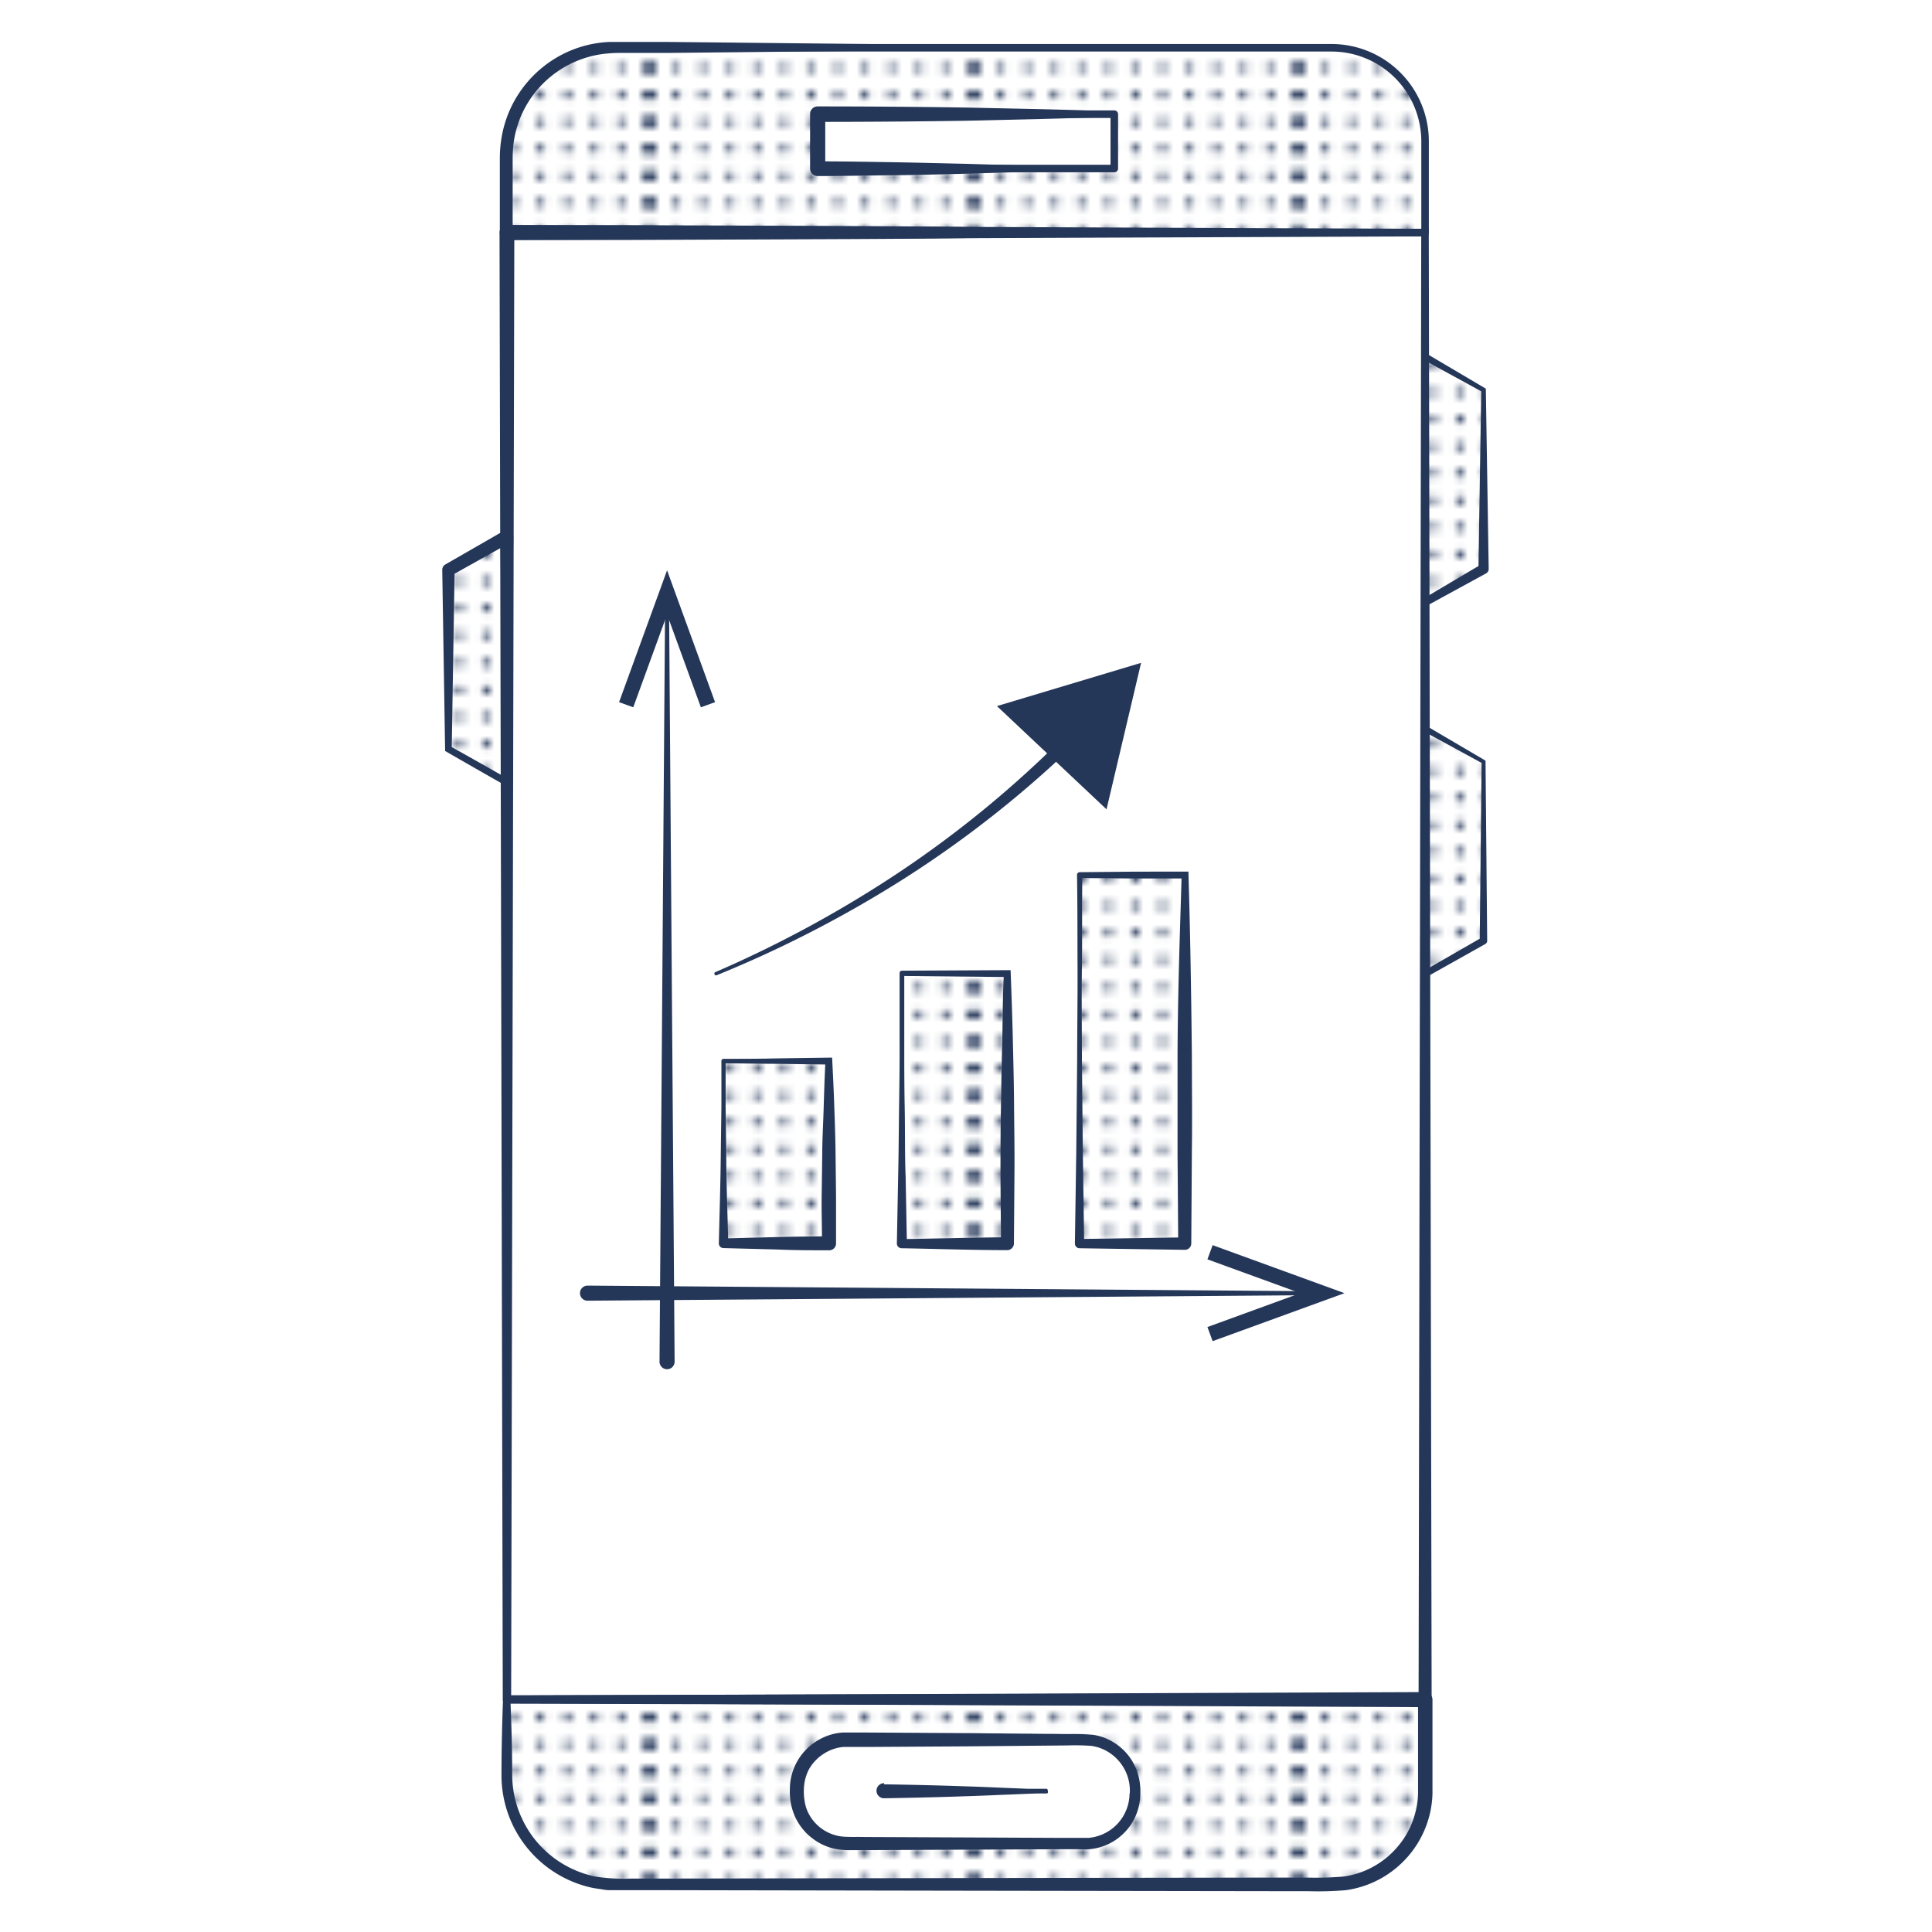 <svg id="Layer_1" data-name="Layer 1" xmlns="http://www.w3.org/2000/svg" xmlns:xlink="http://www.w3.org/1999/xlink" viewBox="0 0 256 256"><defs><style>.cls-1,.cls-6{fill:none;}.cls-2{fill:#253759;}.cls-3{clip-path:url(#clip-path);}.cls-4{clip-path:url(#clip-path-2);}.cls-5{fill:url(#New_Pattern_Swatch_1);}.cls-6{stroke:#253759;stroke-linecap:round;stroke-linejoin:round;}</style><clipPath id="clip-path"><rect class="cls-1" x="42.85" width="43" height="43"/></clipPath><clipPath id="clip-path-2"><rect class="cls-1" x="-0.05" width="43" height="43"/></clipPath><pattern id="New_Pattern_Swatch_1" data-name="New Pattern Swatch 1" width="42.9" height="43" patternTransform="translate(0 387)" patternUnits="userSpaceOnUse" viewBox="0 0 42.9 43"><rect class="cls-1" width="42.9" height="43"/><circle class="cls-2" cx="42.91" cy="1.85" r="0.57"/><circle class="cls-2" cx="42.91" cy="5.42" r="0.57"/><circle class="cls-2" cx="42.91" cy="8.99" r="0.57"/><circle class="cls-2" cx="42.91" cy="12.57" r="0.57"/><circle class="cls-2" cx="42.91" cy="16.14" r="0.57"/><circle class="cls-2" cx="42.91" cy="19.71" r="0.57"/><circle class="cls-2" cx="42.91" cy="23.29" r="0.57"/><circle class="cls-2" cx="42.91" cy="26.86" r="0.57"/><circle class="cls-2" cx="42.91" cy="30.43" r="0.57"/><circle class="cls-2" cx="42.91" cy="34.01" r="0.57"/><circle class="cls-2" cx="42.91" cy="37.58" r="0.57"/><circle class="cls-2" cx="42.91" cy="41.15" r="0.57"/><circle class="cls-2" cx="42.89" cy="1.85" r="0.57"/><circle class="cls-2" cx="42.89" cy="5.42" r="0.57"/><circle class="cls-2" cx="42.89" cy="8.99" r="0.57"/><circle class="cls-2" cx="42.89" cy="12.57" r="0.57"/><circle class="cls-2" cx="42.89" cy="16.14" r="0.57"/><circle class="cls-2" cx="42.89" cy="19.71" r="0.57"/><circle class="cls-2" cx="42.89" cy="23.29" r="0.57"/><circle class="cls-2" cx="42.89" cy="26.86" r="0.57"/><circle class="cls-2" cx="42.89" cy="30.43" r="0.57"/><circle class="cls-2" cx="42.89" cy="34.01" r="0.57"/><circle class="cls-2" cx="42.89" cy="37.58" r="0.57"/><circle class="cls-2" cx="42.89" cy="41.15" r="0.57"/><g class="cls-3"><circle class="cls-2" cx="42.81" cy="1.85" r="0.57"/><circle class="cls-2" cx="42.81" cy="5.42" r="0.57"/><circle class="cls-2" cx="42.81" cy="8.99" r="0.57"/><circle class="cls-2" cx="42.81" cy="12.57" r="0.57"/><circle class="cls-2" cx="42.81" cy="16.14" r="0.57"/><circle class="cls-2" cx="42.81" cy="19.71" r="0.57"/><circle class="cls-2" cx="42.81" cy="23.29" r="0.57"/><circle class="cls-2" cx="42.81" cy="26.86" r="0.57"/><circle class="cls-2" cx="42.81" cy="30.43" r="0.57"/><circle class="cls-2" cx="42.81" cy="34.01" r="0.57"/><circle class="cls-2" cx="42.81" cy="37.58" r="0.57"/><circle class="cls-2" cx="42.81" cy="41.15" r="0.57"/><circle class="cls-2" cx="42.79" cy="1.85" r="0.57"/><circle class="cls-2" cx="42.79" cy="5.42" r="0.57"/><circle class="cls-2" cx="42.79" cy="8.99" r="0.57"/><circle class="cls-2" cx="42.79" cy="12.57" r="0.57"/><circle class="cls-2" cx="42.79" cy="16.14" r="0.57"/><circle class="cls-2" cx="42.79" cy="19.71" r="0.57"/><circle class="cls-2" cx="42.79" cy="23.29" r="0.57"/><circle class="cls-2" cx="42.79" cy="26.86" r="0.57"/><circle class="cls-2" cx="42.79" cy="30.43" r="0.57"/><circle class="cls-2" cx="42.79" cy="34.01" r="0.57"/><circle class="cls-2" cx="42.79" cy="37.58" r="0.57"/><circle class="cls-2" cx="42.79" cy="41.15" r="0.57"/></g><circle class="cls-2" cx="42.91" cy="1.85" r="0.57"/><circle class="cls-2" cx="42.91" cy="5.42" r="0.57"/><circle class="cls-2" cx="42.91" cy="8.99" r="0.57"/><circle class="cls-2" cx="42.91" cy="12.57" r="0.57"/><circle class="cls-2" cx="42.91" cy="16.14" r="0.57"/><circle class="cls-2" cx="42.91" cy="19.71" r="0.57"/><circle class="cls-2" cx="42.91" cy="23.29" r="0.57"/><circle class="cls-2" cx="42.91" cy="26.86" r="0.57"/><circle class="cls-2" cx="42.91" cy="30.43" r="0.57"/><circle class="cls-2" cx="42.91" cy="34.01" r="0.57"/><circle class="cls-2" cx="42.91" cy="37.58" r="0.57"/><circle class="cls-2" cx="42.91" cy="41.15" r="0.57"/><circle class="cls-2" cx="0.01" cy="1.85" r="0.57"/><circle class="cls-2" cx="3.59" cy="1.85" r="0.57"/><circle class="cls-2" cx="7.16" cy="1.85" r="0.57"/><circle class="cls-2" cx="10.73" cy="1.85" r="0.57"/><circle class="cls-2" cx="0.01" cy="5.42" r="0.57"/><circle class="cls-2" cx="3.59" cy="5.42" r="0.57"/><circle class="cls-2" cx="7.16" cy="5.42" r="0.57"/><circle class="cls-2" cx="10.73" cy="5.42" r="0.57"/><circle class="cls-2" cx="0.01" cy="8.99" r="0.57"/><circle class="cls-2" cx="3.59" cy="8.99" r="0.57"/><circle class="cls-2" cx="7.16" cy="8.99" r="0.57"/><circle class="cls-2" cx="10.73" cy="8.99" r="0.57"/><circle class="cls-2" cx="0.01" cy="12.57" r="0.57"/><circle class="cls-2" cx="3.59" cy="12.57" r="0.57"/><circle class="cls-2" cx="7.16" cy="12.57" r="0.57"/><circle class="cls-2" cx="10.73" cy="12.57" r="0.57"/><circle class="cls-2" cx="0.01" cy="16.14" r="0.57"/><circle class="cls-2" cx="3.59" cy="16.14" r="0.57"/><circle class="cls-2" cx="7.16" cy="16.14" r="0.57"/><circle class="cls-2" cx="10.73" cy="16.14" r="0.57"/><circle class="cls-2" cx="0.01" cy="19.71" r="0.57"/><circle class="cls-2" cx="3.59" cy="19.71" r="0.57"/><circle class="cls-2" cx="7.16" cy="19.71" r="0.57"/><circle class="cls-2" cx="10.73" cy="19.71" r="0.57"/><circle class="cls-2" cx="14.3" cy="1.85" r="0.57"/><circle class="cls-2" cx="17.88" cy="1.85" r="0.57"/><circle class="cls-2" cx="21.45" cy="1.85" r="0.57"/><circle class="cls-2" cx="25.02" cy="1.85" r="0.57"/><circle class="cls-2" cx="28.6" cy="1.85" r="0.57"/><circle class="cls-2" cx="14.3" cy="5.42" r="0.57"/><circle class="cls-2" cx="17.88" cy="5.42" r="0.57"/><circle class="cls-2" cx="21.45" cy="5.42" r="0.57"/><circle class="cls-2" cx="25.02" cy="5.42" r="0.57"/><circle class="cls-2" cx="28.6" cy="5.42" r="0.57"/><circle class="cls-2" cx="14.3" cy="8.99" r="0.57"/><circle class="cls-2" cx="17.88" cy="8.99" r="0.57"/><circle class="cls-2" cx="21.45" cy="8.99" r="0.57"/><circle class="cls-2" cx="25.02" cy="8.99" r="0.57"/><circle class="cls-2" cx="28.6" cy="8.99" r="0.57"/><circle class="cls-2" cx="14.3" cy="12.57" r="0.57"/><circle class="cls-2" cx="17.88" cy="12.57" r="0.57"/><circle class="cls-2" cx="21.45" cy="12.57" r="0.57"/><circle class="cls-2" cx="25.02" cy="12.57" r="0.57"/><circle class="cls-2" cx="28.6" cy="12.57" r="0.57"/><circle class="cls-2" cx="14.3" cy="16.14" r="0.57"/><circle class="cls-2" cx="17.88" cy="16.14" r="0.57"/><circle class="cls-2" cx="21.45" cy="16.14" r="0.57"/><circle class="cls-2" cx="25.02" cy="16.14" r="0.57"/><circle class="cls-2" cx="28.6" cy="16.14" r="0.57"/><circle class="cls-2" cx="14.3" cy="19.71" r="0.57"/><circle class="cls-2" cx="17.88" cy="19.71" r="0.57"/><circle class="cls-2" cx="21.45" cy="19.71" r="0.57"/><circle class="cls-2" cx="25.02" cy="19.71" r="0.57"/><circle class="cls-2" cx="28.6" cy="19.71" r="0.57"/><circle class="cls-2" cx="32.17" cy="1.85" r="0.57"/><circle class="cls-2" cx="35.74" cy="1.85" r="0.57"/><circle class="cls-2" cx="39.31" cy="1.85" r="0.57"/><circle class="cls-2" cx="42.89" cy="1.85" r="0.57"/><circle class="cls-2" cx="32.17" cy="5.42" r="0.57"/><circle class="cls-2" cx="35.74" cy="5.42" r="0.57"/><circle class="cls-2" cx="39.31" cy="5.42" r="0.57"/><circle class="cls-2" cx="42.89" cy="5.42" r="0.57"/><circle class="cls-2" cx="32.17" cy="8.99" r="0.57"/><circle class="cls-2" cx="35.74" cy="8.99" r="0.57"/><circle class="cls-2" cx="39.31" cy="8.99" r="0.57"/><circle class="cls-2" cx="42.89" cy="8.99" r="0.57"/><circle class="cls-2" cx="32.17" cy="12.57" r="0.57"/><circle class="cls-2" cx="35.74" cy="12.57" r="0.57"/><circle class="cls-2" cx="39.31" cy="12.57" r="0.57"/><circle class="cls-2" cx="42.89" cy="12.57" r="0.57"/><circle class="cls-2" cx="32.17" cy="16.14" r="0.57"/><circle class="cls-2" cx="35.74" cy="16.14" r="0.57"/><circle class="cls-2" cx="39.31" cy="16.14" r="0.57"/><circle class="cls-2" cx="42.89" cy="16.14" r="0.57"/><circle class="cls-2" cx="32.17" cy="19.71" r="0.57"/><circle class="cls-2" cx="35.74" cy="19.71" r="0.57"/><circle class="cls-2" cx="39.31" cy="19.71" r="0.57"/><circle class="cls-2" cx="42.89" cy="19.71" r="0.57"/><circle class="cls-2" cx="0.01" cy="23.29" r="0.57"/><circle class="cls-2" cx="3.59" cy="23.29" r="0.57"/><circle class="cls-2" cx="7.16" cy="23.29" r="0.57"/><circle class="cls-2" cx="10.73" cy="23.29" r="0.57"/><circle class="cls-2" cx="0.01" cy="26.86" r="0.57"/><circle class="cls-2" cx="3.59" cy="26.86" r="0.57"/><circle class="cls-2" cx="7.16" cy="26.86" r="0.57"/><circle class="cls-2" cx="10.73" cy="26.86" r="0.57"/><circle class="cls-2" cx="0.01" cy="30.43" r="0.57"/><circle class="cls-2" cx="3.59" cy="30.43" r="0.57"/><circle class="cls-2" cx="7.16" cy="30.43" r="0.57"/><circle class="cls-2" cx="10.73" cy="30.43" r="0.57"/><circle class="cls-2" cx="0.01" cy="34.01" r="0.57"/><circle class="cls-2" cx="3.59" cy="34.01" r="0.57"/><circle class="cls-2" cx="7.16" cy="34.01" r="0.57"/><circle class="cls-2" cx="10.73" cy="34.01" r="0.57"/><circle class="cls-2" cx="0.01" cy="37.58" r="0.57"/><circle class="cls-2" cx="3.59" cy="37.58" r="0.57"/><circle class="cls-2" cx="7.16" cy="37.58" r="0.57"/><circle class="cls-2" cx="10.73" cy="37.58" r="0.57"/><circle class="cls-2" cx="0.01" cy="41.15" r="0.57"/><circle class="cls-2" cx="3.59" cy="41.15" r="0.57"/><circle class="cls-2" cx="7.16" cy="41.15" r="0.57"/><circle class="cls-2" cx="10.73" cy="41.15" r="0.57"/><circle class="cls-2" cx="14.3" cy="23.29" r="0.57"/><circle class="cls-2" cx="17.88" cy="23.29" r="0.57"/><circle class="cls-2" cx="21.45" cy="23.29" r="0.57"/><circle class="cls-2" cx="25.02" cy="23.29" r="0.57"/><circle class="cls-2" cx="28.6" cy="23.29" r="0.57"/><circle class="cls-2" cx="14.3" cy="26.86" r="0.57"/><circle class="cls-2" cx="17.88" cy="26.86" r="0.57"/><circle class="cls-2" cx="21.45" cy="26.86" r="0.57"/><circle class="cls-2" cx="25.02" cy="26.86" r="0.57"/><circle class="cls-2" cx="28.6" cy="26.86" r="0.57"/><circle class="cls-2" cx="14.3" cy="30.43" r="0.57"/><circle class="cls-2" cx="17.88" cy="30.43" r="0.57"/><circle class="cls-2" cx="21.45" cy="30.43" r="0.57"/><circle class="cls-2" cx="25.02" cy="30.43" r="0.57"/><circle class="cls-2" cx="28.6" cy="30.43" r="0.57"/><circle class="cls-2" cx="14.3" cy="34.01" r="0.57"/><circle class="cls-2" cx="17.88" cy="34.01" r="0.57"/><circle class="cls-2" cx="21.45" cy="34.01" r="0.57"/><circle class="cls-2" cx="25.02" cy="34.01" r="0.57"/><circle class="cls-2" cx="28.6" cy="34.01" r="0.57"/><circle class="cls-2" cx="14.3" cy="37.58" r="0.57"/><circle class="cls-2" cx="17.88" cy="37.58" r="0.57"/><circle class="cls-2" cx="21.45" cy="37.58" r="0.57"/><circle class="cls-2" cx="25.02" cy="37.58" r="0.57"/><circle class="cls-2" cx="28.6" cy="37.58" r="0.57"/><circle class="cls-2" cx="14.3" cy="41.15" r="0.57"/><circle class="cls-2" cx="17.88" cy="41.15" r="0.57"/><circle class="cls-2" cx="21.45" cy="41.15" r="0.57"/><circle class="cls-2" cx="25.02" cy="41.15" r="0.57"/><circle class="cls-2" cx="28.6" cy="41.15" r="0.57"/><circle class="cls-2" cx="32.17" cy="23.29" r="0.57"/><circle class="cls-2" cx="35.74" cy="23.29" r="0.57"/><circle class="cls-2" cx="39.31" cy="23.29" r="0.57"/><circle class="cls-2" cx="42.89" cy="23.29" r="0.57"/><circle class="cls-2" cx="32.17" cy="26.86" r="0.57"/><circle class="cls-2" cx="35.74" cy="26.86" r="0.57"/><circle class="cls-2" cx="39.31" cy="26.86" r="0.57"/><circle class="cls-2" cx="42.89" cy="26.86" r="0.57"/><circle class="cls-2" cx="32.17" cy="30.43" r="0.57"/><circle class="cls-2" cx="35.74" cy="30.43" r="0.57"/><circle class="cls-2" cx="39.31" cy="30.43" r="0.57"/><circle class="cls-2" cx="42.89" cy="30.43" r="0.57"/><circle class="cls-2" cx="32.17" cy="34.01" r="0.57"/><circle class="cls-2" cx="35.74" cy="34.01" r="0.57"/><circle class="cls-2" cx="39.31" cy="34.01" r="0.57"/><circle class="cls-2" cx="42.89" cy="34.01" r="0.57"/><circle class="cls-2" cx="32.17" cy="37.58" r="0.57"/><circle class="cls-2" cx="35.74" cy="37.58" r="0.57"/><circle class="cls-2" cx="39.31" cy="37.58" r="0.57"/><circle class="cls-2" cx="42.89" cy="37.58" r="0.57"/><circle class="cls-2" cx="32.17" cy="41.15" r="0.57"/><circle class="cls-2" cx="35.74" cy="41.15" r="0.57"/><circle class="cls-2" cx="39.31" cy="41.15" r="0.57"/><circle class="cls-2" cx="42.89" cy="41.15" r="0.57"/><circle class="cls-2" cx="-0.01" cy="1.85" r="0.57"/><circle class="cls-2" cx="-0.01" cy="5.42" r="0.57"/><circle class="cls-2" cx="-0.01" cy="8.99" r="0.57"/><circle class="cls-2" cx="-0.01" cy="12.57" r="0.57"/><circle class="cls-2" cx="-0.01" cy="16.14" r="0.57"/><circle class="cls-2" cx="-0.01" cy="19.71" r="0.57"/><circle class="cls-2" cx="-0.01" cy="23.29" r="0.57"/><circle class="cls-2" cx="-0.01" cy="26.86" r="0.57"/><circle class="cls-2" cx="-0.01" cy="30.43" r="0.57"/><circle class="cls-2" cx="-0.01" cy="34.01" r="0.57"/><circle class="cls-2" cx="-0.01" cy="37.58" r="0.57"/><circle class="cls-2" cx="-0.01" cy="41.15" r="0.57"/><g class="cls-4"><circle class="cls-2" cx="-0.09" cy="1.85" r="0.57"/><circle class="cls-2" cx="-0.09" cy="5.42" r="0.57"/><circle class="cls-2" cx="-0.09" cy="8.99" r="0.57"/><circle class="cls-2" cx="-0.09" cy="12.57" r="0.57"/><circle class="cls-2" cx="-0.09" cy="16.14" r="0.57"/><circle class="cls-2" cx="-0.09" cy="19.71" r="0.57"/><circle class="cls-2" cx="-0.09" cy="23.29" r="0.57"/><circle class="cls-2" cx="-0.09" cy="26.86" r="0.57"/><circle class="cls-2" cx="-0.09" cy="30.43" r="0.57"/><circle class="cls-2" cx="-0.09" cy="34.01" r="0.57"/><circle class="cls-2" cx="-0.09" cy="37.58" r="0.57"/><circle class="cls-2" cx="-0.09" cy="41.15" r="0.57"/><circle class="cls-2" cx="-0.11" cy="1.85" r="0.57"/><circle class="cls-2" cx="-0.11" cy="5.42" r="0.57"/><circle class="cls-2" cx="-0.11" cy="8.99" r="0.57"/><circle class="cls-2" cx="-0.11" cy="12.57" r="0.57"/><circle class="cls-2" cx="-0.11" cy="16.14" r="0.57"/><circle class="cls-2" cx="-0.11" cy="19.71" r="0.57"/><circle class="cls-2" cx="-0.11" cy="23.29" r="0.57"/><circle class="cls-2" cx="-0.11" cy="26.86" r="0.57"/><circle class="cls-2" cx="-0.11" cy="30.43" r="0.57"/><circle class="cls-2" cx="-0.11" cy="34.01" r="0.57"/><circle class="cls-2" cx="-0.11" cy="37.58" r="0.57"/><circle class="cls-2" cx="-0.11" cy="41.15" r="0.57"/></g><circle class="cls-2" cx="0.01" cy="1.85" r="0.57"/><circle class="cls-2" cx="0.01" cy="5.42" r="0.57"/><circle class="cls-2" cx="0.01" cy="8.99" r="0.57"/><circle class="cls-2" cx="0.01" cy="12.57" r="0.57"/><circle class="cls-2" cx="0.01" cy="16.14" r="0.57"/><circle class="cls-2" cx="0.01" cy="19.71" r="0.57"/><circle class="cls-2" cx="0.01" cy="23.29" r="0.57"/><circle class="cls-2" cx="0.01" cy="26.86" r="0.57"/><circle class="cls-2" cx="0.01" cy="30.43" r="0.57"/><circle class="cls-2" cx="0.01" cy="34.01" r="0.57"/><circle class="cls-2" cx="0.01" cy="37.58" r="0.57"/><circle class="cls-2" cx="0.01" cy="41.15" r="0.57"/><circle class="cls-2" cx="-0.01" cy="1.85" r="0.57"/><circle class="cls-2" cx="-0.01" cy="5.42" r="0.57"/><circle class="cls-2" cx="-0.01" cy="8.99" r="0.57"/><circle class="cls-2" cx="-0.01" cy="12.57" r="0.57"/><circle class="cls-2" cx="-0.01" cy="16.14" r="0.57"/><circle class="cls-2" cx="-0.01" cy="19.71" r="0.57"/><circle class="cls-2" cx="-0.01" cy="23.29" r="0.57"/><circle class="cls-2" cx="-0.01" cy="26.86" r="0.57"/><circle class="cls-2" cx="-0.01" cy="30.43" r="0.57"/><circle class="cls-2" cx="-0.01" cy="34.01" r="0.57"/><circle class="cls-2" cx="-0.01" cy="37.58" r="0.57"/><circle class="cls-2" cx="-0.01" cy="41.15" r="0.57"/></pattern></defs><title>10-free-finance-icon</title><path class="cls-5" d="M67.16,225.19v10a14.49,14.49,0,0,0,14.48,14.48h94.78a12.41,12.41,0,0,0,12.41-12.41V225.19Zm83.24,12.47a6.67,6.67,0,0,1-6.67,6.66H112.26a6.67,6.67,0,0,1-6.67-6.66v-.46a6.67,6.67,0,0,1,6.67-6.66h31.47a6.67,6.67,0,0,1,6.67,6.66Z"/><path class="cls-2" d="M67.65,225.68c.13,3.21.22,6.31.22,9.46a13.8,13.8,0,0,0,11,13.51,24.24,24.24,0,0,0,4.8.27h5l39.77-.07,39.77-.06h5a44.62,44.62,0,0,0,4.84-.14,11.49,11.49,0,0,0,7.67-4.62,11.27,11.27,0,0,0,1.89-4.15,10.77,10.77,0,0,0,.29-2.27c0-.77,0-1.64,0-2.46l0-9.94,1,1Zm-1-1,122.16-.47a1,1,0,0,1,1,1h0l0,9.94c0,.84,0,1.63,0,2.51a13.17,13.17,0,0,1-.34,2.65,13.33,13.33,0,0,1-11.14,10.15,44.13,44.13,0,0,1-5.09.13h-5l-39.77-.06-39.77-.07h-5c-.84,0-1.63,0-2.51,0-.43,0-.87,0-1.3-.09l-1.29-.2a15.24,15.24,0,0,1-12.15-15C66.45,231.65,66.54,228.12,66.67,224.7Z"/><path class="cls-2" d="M151.1,237.66a7.67,7.67,0,0,1-.88,3.51,7.56,7.56,0,0,1-2.45,2.67,7.35,7.35,0,0,1-3.43,1.19c-.63.05-1.15,0-1.71,0H141l-13.21.06-13.22.06H112.9a10.1,10.1,0,0,1-1.78-.09,7.27,7.27,0,0,1-3.42-1.43,7.54,7.54,0,0,1-2.34-2.88,8.09,8.09,0,0,1-.7-3.6,7.54,7.54,0,0,1,3.43-6.37,7.5,7.5,0,0,1,3.54-1.21c.66,0,1.17,0,1.73,0H115l13.22.08,13.21.12a33.56,33.56,0,0,1,3.41.1,7.24,7.24,0,0,1,3.33,1.42,7.35,7.35,0,0,1,2.26,2.83A7.89,7.89,0,0,1,151.1,237.66Zm-1.4,0a6,6,0,0,0-2.38-5.19,5.84,5.84,0,0,0-2.69-1.13,30,30,0,0,0-3.19-.06l-13.21.12-13.22.08h-1.65c-.54,0-1.14,0-1.58,0a5.68,5.68,0,0,0-2.64.91,5.89,5.89,0,0,0-1.92,2,6,6,0,0,0-.7,2.72,6.88,6.88,0,0,0,.09,1.48A5.36,5.36,0,0,0,107,240a5.73,5.73,0,0,0,4.35,3.32c.88.13,2.1.06,3.17.09l13.22.06,13.21.06h1.65c.55,0,1.13,0,1.59,0a5.94,5.94,0,0,0,5.48-5.9Z"/><path class="cls-6" d="M176.42,6.33H81.64A14.49,14.49,0,0,0,67.16,20.81v10H188.83V18.74A12.41,12.41,0,0,0,176.42,6.33Zm-28.77,16h-39.3V15.13h39.3Z"/><polygon class="cls-5" points="196.58 100.94 188.83 96.54 188.83 129.06 196.58 124.66 196.58 100.94"/><path class="cls-2" d="M196.32,101.09l-7.69-4.19.62-.36,0,32.52-.65-.38,7.72-4.44-.25.42Zm.52-.3.22,23.87a.47.47,0,0,1-.24.42l-7.77,4.36a.44.44,0,0,1-.6-.17.39.39,0,0,1-.06-.21l0-32.52h0a.41.41,0,0,1,.41-.41.39.39,0,0,1,.21.06Z"/><polygon class="cls-5" points="196.58 51.67 188.83 47.27 188.83 79.79 196.58 75.39 196.58 51.67"/><path class="cls-2" d="M196.27,51.85l-7.66-4.19.66-.39.09,32.52-.79-.45,7.67-4.54-.34.59Zm.61-.35.38,23.89a.66.66,0,0,1-.35.59l-7.82,4.27h0a.54.54,0,0,1-.71-.21.58.58,0,0,1-.06-.26l.08-32.52h0a.44.44,0,0,1,.44-.44.4.4,0,0,1,.22.06Z"/><polygon class="cls-5" points="59.42 99.27 67.17 103.67 67.17 71.15 59.42 75.55 59.42 99.27"/><path class="cls-2" d="M59.86,99c2.53,1.4,5,2.81,7.54,4.25l-.7.41-.4-32.52,1.3.76-7.77,4.35.41-.71Zm-.88.51-.38-24a.82.82,0,0,1,.4-.71h0l7.72-4.44h0a.87.87,0,0,1,1.3.76l-.4,32.52a.47.47,0,0,1-.47.47.52.52,0,0,1-.23-.06Q63,101.83,59,99.52Z"/><path class="cls-2" d="M117.14,236.43c3.62.06,7.24.14,10.85.27,1.81.05,3.62.14,5.43.21l2.72.11,1.36,0,.67,0,.34,0h.17c.06,0,.12,0,.17.31s-.11.31-.17.31h-.17l-.34,0-.67,0-1.36.05-2.72.11c-1.81.07-3.62.16-5.43.21-3.61.13-7.23.21-10.85.27a1,1,0,1,1,0-2Z"/><path class="cls-5" d="M176.42,6.33H81.64A14.49,14.49,0,0,0,67.16,20.81v10H188.83V18.74A12.41,12.41,0,0,0,176.42,6.33Zm-28.77,16h-39.3V15.13h39.3Z"/><path class="cls-2" d="M176.42,6.33l-31.88.13c-10.63,0-21.25.2-31.88.3l-15.94.17-8,.08-4,0-2,0c-.67,0-1.34,0-2,.06a13.79,13.79,0,0,0-11.66,8.25,14,14,0,0,0-1,3.59,16.62,16.62,0,0,0-.13,1.87v2l0,8-.94-.95,15.21,0,15.21.06c10.14.05,20.28.05,30.41.19l30.42.32c10.14.1,20.28.26,30.42.29l-.13.13,0-7.89c0-2.62.27-5.29-.51-7.82a12.44,12.44,0,0,0-11.8-8.77Zm0,0a12.49,12.49,0,0,1,11.92,8.74c.82,2.55.51,5.24.59,7.85l0,7.89a.13.13,0,0,1-.13.13h0c-10.14,0-20.28.19-30.42.29L128,31.55c-10.13.14-20.27.14-30.41.19l-15.21.06-15.21,0h0a1,1,0,0,1-.94-1h0l0-8v-2a16.65,16.65,0,0,1,.16-2.11,15.27,15.27,0,0,1,1.14-4.06,15.28,15.28,0,0,1,5.31-6.42,15.07,15.07,0,0,1,7.87-2.65c.71,0,1.38,0,2,0l2,0,4,0,8,.08,15.94.17c10.63.1,21.25.26,31.88.3Z"/><path class="cls-2" d="M147.65,22.36l-9.59.35-9.79.3c-3.3.08-6.6.18-9.93.21s-6.66.11-10,.11a1,1,0,0,1-1-1l0-7.23a1,1,0,0,1,1-1h0q9.83,0,19.65.15l9.82.21c3.28.08,6.55.18,9.83.32h0a.3.3,0,0,1,.29.32h0Zm0,0-.32-7.23.32.32c-3.28.14-6.55.24-9.83.32L128,16q-9.82.15-19.65.15l1-1,0,7.23-1-1c3.22,0,6.43.06,9.66.11s6.47.14,9.72.21l9.86.3Z"/><path class="cls-2" d="M189.32,30.32l.38,194.87a.87.87,0,0,1-.86.87h0l-121.66-.31a.56.56,0,0,1-.56-.56L66.19,30.81a1,1,0,0,1,1-1h0Zm-1,1-121.17.48,1-1-.42,194.38-.55-.55,121.66-.31-.87.86Z"/><path class="cls-2" d="M88.66,81.22l.73,99.21a1,1,0,1,1-2,0v0l.73-99.21a.27.27,0,0,1,.54,0Z"/><polygon class="cls-2" points="82.03 93.04 83.91 93.72 88.39 81.42 92.87 93.72 94.75 93.04 88.39 75.57 82.03 93.04"/><path class="cls-2" d="M172.5,171.63l-94.65.72a1,1,0,0,1-1-1,1,1,0,0,1,1-1h0l94.65.73a.28.28,0,0,1,.27.28A.28.28,0,0,1,172.5,171.63Z"/><polygon class="cls-2" points="160.68 164.99 159.99 166.87 172.3 171.35 159.99 175.84 160.68 177.71 178.15 171.35 160.68 164.99"/><rect class="cls-5" x="95.85" y="140.6" width="13.95" height="24.18"/><path class="cls-2" d="M109.35,141.05l-6.67-.09c-2.26,0-4.54-.07-6.83-.06l.3-.3c0,2,0,4,0,6l.08,6.05c0,4,.18,8.06.26,12.09l-.64-.64,7-.18c2.32-.07,4.65-.07,7-.11l-.93.93c0-2-.06-3.91-.05-5.86l.08-5.85c0-1.95.12-3.95.18-5.93S109.25,143.12,109.35,141.05Zm.91-.91c.1,2,.2,4,.27,6s.15,4.08.18,6.16l.07,6.24c0,2.08,0,4.16,0,6.23v0a.9.9,0,0,1-.92.9h0c-2.32,0-4.65,0-7-.11l-7-.18h0a.62.62,0,0,1-.61-.64c.09-4,.23-8.06.26-12.09l.08-6.05c0-2,0-4,0-6a.29.29,0,0,1,.3-.3h0c2.36,0,4.73,0,7.13-.06Z"/><rect class="cls-5" x="119.46" y="129" width="13.95" height="35.78"/><path class="cls-2" d="M133,129.46l-13.49-.14.31-.32,0,8.95c0,3,0,6,.06,8.94s0,6,.12,9l.17,8.94-.64-.64c4.65-.08,9.3-.2,14-.25l-.89.89-.07-8.76c0-2.91,0-5.83.05-8.75s.09-5.86.17-8.82S132.84,132.5,133,129.46Zm.91-.91c.11,2.92.22,5.89.29,8.9s.15,6,.17,9.07.08,6.08.05,9.13l-.07,9.13v0a.89.89,0,0,1-.89.87h0c-4.65,0-9.3-.17-14-.25h0a.63.63,0,0,1-.62-.64h0l.17-8.94c.07-3,.08-6,.12-9s.09-6,.07-8.94l0-8.95a.32.32,0,0,1,.32-.31Z"/><rect class="cls-5" x="143.06" y="115.95" width="13.95" height="48.83"/><path class="cls-2" d="M156.56,116.4l-6.7,0-6.8-.06.36-.36c-.07,4.07,0,8.14-.06,12.21s0,8.14,0,12.2l.12,12.21.18,12.21-.64-.64,13.95-.21-.85.85-.09-12c0-4,0-8,0-12s.07-8,.17-12.08S156.44,120.54,156.56,116.4Zm.91-.91q.18,6,.29,12.16t.17,12.34c0,4.12.06,8.26,0,12.4l-.08,12.39v0a.85.85,0,0,1-.85.83h0l-13.95-.21h0a.62.62,0,0,1-.62-.64l.18-12.21.12-12.21c0-4.06.07-8.13.05-12.2s0-8.14-.07-12.21a.35.35,0,0,1,.35-.36h0l7.15-.07Z"/><path class="cls-2" d="M94.84,128.79a155.39,155.39,0,0,0,24.51-13.35,143.19,143.19,0,0,0,21.51-17.68.85.85,0,0,1,1.2,0,.84.84,0,0,1,0,1.19h0a144.1,144.1,0,0,1-22.1,17.37A155.91,155.91,0,0,1,95,129.21a.23.23,0,1,1-.18-.42Z"/><polygon class="cls-2" points="146.62 107.24 151.2 87.83 132.1 93.56 146.62 107.24"/></svg>